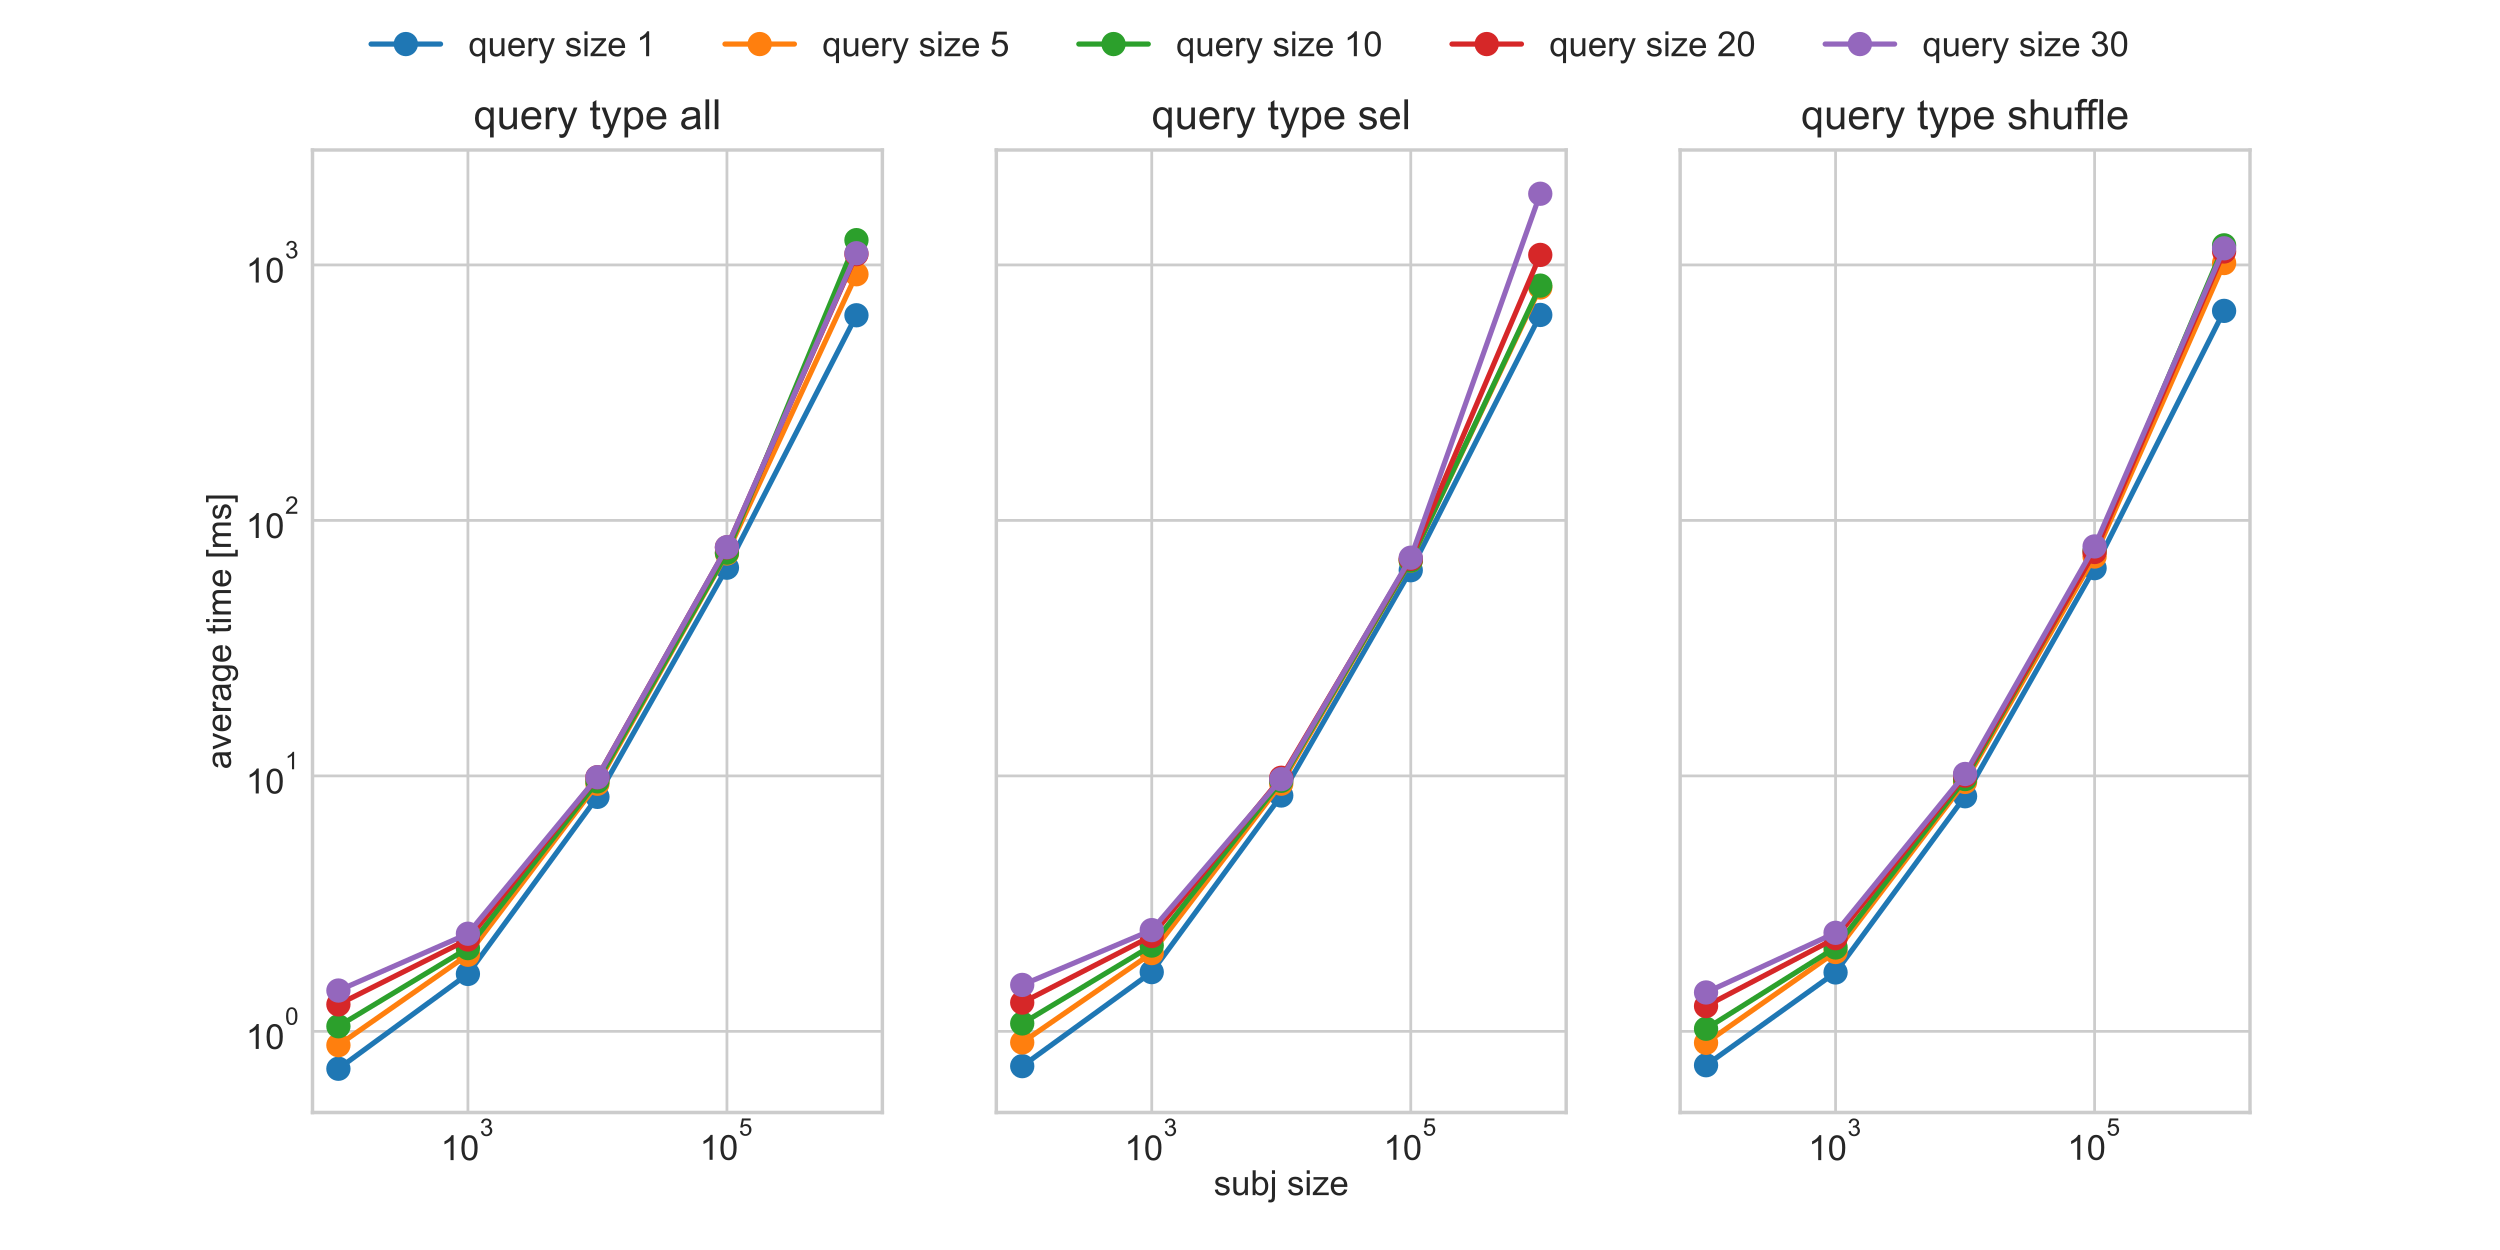 <?xml version="1.0" encoding="utf-8" standalone="no"?>
<!DOCTYPE svg PUBLIC "-//W3C//DTD SVG 1.1//EN"
  "http://www.w3.org/Graphics/SVG/1.1/DTD/svg11.dtd">
<!-- Created with matplotlib (https://matplotlib.org/) -->
<svg height="360pt" version="1.1" viewBox="0 0 720 360" width="720pt" xmlns="http://www.w3.org/2000/svg" xmlns:xlink="http://www.w3.org/1999/xlink">
 <defs>
  <style type="text/css">*{stroke-linecap:butt;stroke-linejoin:round;}</style>
 </defs>
 <g id="figure_1">
  <g id="patch_1">
   <path d="M 0 360 
L 720 360 
L 720 0 
L 0 0 
z
" style="fill:#ffffff;"/>
  </g>
  <g id="axes_1">
   <g id="patch_2">
    <path d="M 90 320.4 
L 254.118 320.4 
L 254.118 43.2 
L 90 43.2 
z
" style="fill:#ffffff;"/>
   </g>
   <g id="matplotlib.axis_1">
    <g id="xtick_1">
     <g id="line2d_1">
      <path clip-path="url(#pfe922bc5be)" d="M 134.759 320.4 
L 134.759 43.2 
" style="fill:none;stroke:#cccccc;stroke-linecap:round;stroke-width:0.8;"/>
     </g>
     <g id="line2d_2"/>
     <g id="text_1">
      <!-- $\mathdefault{10^{3}}$ -->
      <g style="fill:#262626;" transform="translate(126.909 334.212)scale(0.1 -0.1)">
       <defs>
        <path d="M 37.25 0 
L 28.469 0 
L 28.469 56 
Q 25.297 52.984 20.141 49.953 
Q 14.984 46.922 10.891 45.406 
L 10.891 53.906 
Q 18.266 57.375 23.781 62.297 
Q 29.297 67.234 31.594 71.875 
L 37.25 71.875 
z
" id="ArialMT-49"/>
        <path d="M 4.156 35.297 
Q 4.156 48 6.766 55.734 
Q 9.375 63.484 14.516 67.672 
Q 19.672 71.875 27.484 71.875 
Q 33.25 71.875 37.594 69.547 
Q 41.938 67.234 44.766 62.859 
Q 47.609 58.5 49.219 52.219 
Q 50.828 45.953 50.828 35.297 
Q 50.828 22.703 48.234 14.969 
Q 45.656 7.234 40.5 3 
Q 35.359 -1.219 27.484 -1.219 
Q 17.141 -1.219 11.234 6.203 
Q 4.156 15.141 4.156 35.297 
z
M 13.188 35.297 
Q 13.188 17.672 17.312 11.828 
Q 21.438 6 27.484 6 
Q 33.547 6 37.672 11.859 
Q 41.797 17.719 41.797 35.297 
Q 41.797 52.984 37.672 58.781 
Q 33.547 64.594 27.391 64.594 
Q 21.344 64.594 17.719 59.469 
Q 13.188 52.938 13.188 35.297 
z
" id="ArialMT-48"/>
        <path d="M 4.203 18.891 
L 12.984 20.062 
Q 14.5 12.594 18.141 9.297 
Q 21.781 6 27 6 
Q 33.203 6 37.469 10.297 
Q 41.75 14.594 41.75 20.953 
Q 41.75 27 37.797 30.922 
Q 33.844 34.859 27.734 34.859 
Q 25.25 34.859 21.531 33.891 
L 22.516 41.609 
Q 23.391 41.5 23.922 41.5 
Q 29.547 41.5 34.031 44.422 
Q 38.531 47.359 38.531 53.469 
Q 38.531 58.297 35.25 61.469 
Q 31.984 64.656 26.812 64.656 
Q 21.688 64.656 18.266 61.422 
Q 14.844 58.203 13.875 51.766 
L 5.078 53.328 
Q 6.688 62.156 12.391 67.016 
Q 18.109 71.875 26.609 71.875 
Q 32.469 71.875 37.391 69.359 
Q 42.328 66.844 44.938 62.5 
Q 47.562 58.156 47.562 53.266 
Q 47.562 48.641 45.062 44.828 
Q 42.578 41.016 37.703 38.766 
Q 44.047 37.312 47.562 32.688 
Q 51.078 28.078 51.078 21.141 
Q 51.078 11.766 44.234 5.25 
Q 37.406 -1.266 26.953 -1.266 
Q 17.531 -1.266 11.297 4.344 
Q 5.078 9.969 4.203 18.891 
z
" id="ArialMT-51"/>
       </defs>
       <use transform="translate(0 0.994)" xlink:href="#ArialMT-49"/>
       <use transform="translate(55.615 0.994)" xlink:href="#ArialMT-48"/>
       <use transform="translate(112.973 70.688)scale(0.7)" xlink:href="#ArialMT-51"/>
      </g>
     </g>
    </g>
    <g id="xtick_2">
     <g id="line2d_3">
      <path clip-path="url(#pfe922bc5be)" d="M 209.358 320.4 
L 209.358 43.2 
" style="fill:none;stroke:#cccccc;stroke-linecap:round;stroke-width:0.8;"/>
     </g>
     <g id="line2d_4"/>
     <g id="text_2">
      <!-- $\mathdefault{10^{5}}$ -->
      <g style="fill:#262626;" transform="translate(201.508 334.113)scale(0.1 -0.1)">
       <defs>
        <path d="M 4.156 18.75 
L 13.375 19.531 
Q 14.406 12.797 18.141 9.391 
Q 21.875 6 27.156 6 
Q 33.5 6 37.891 10.781 
Q 42.281 15.578 42.281 23.484 
Q 42.281 31 38.062 35.344 
Q 33.844 39.703 27 39.703 
Q 22.75 39.703 19.328 37.766 
Q 15.922 35.844 13.969 32.766 
L 5.719 33.844 
L 12.641 70.609 
L 48.25 70.609 
L 48.25 62.203 
L 19.672 62.203 
L 15.828 42.969 
Q 22.266 47.469 29.344 47.469 
Q 38.719 47.469 45.156 40.969 
Q 51.609 34.469 51.609 24.266 
Q 51.609 14.547 45.953 7.469 
Q 39.062 -1.219 27.156 -1.219 
Q 17.391 -1.219 11.203 4.25 
Q 5.031 9.719 4.156 18.75 
z
" id="ArialMT-53"/>
       </defs>
       <use transform="translate(0 0.88)" xlink:href="#ArialMT-49"/>
       <use transform="translate(55.615 0.88)" xlink:href="#ArialMT-48"/>
       <use transform="translate(112.973 70.573)scale(0.7)" xlink:href="#ArialMT-53"/>
      </g>
     </g>
    </g>
   </g>
   <g id="matplotlib.axis_2">
    <g id="ytick_1">
     <g id="line2d_5">
      <path clip-path="url(#pfe922bc5be)" d="M 90 297.036 
L 254.118 297.036 
" style="fill:none;stroke:#cccccc;stroke-linecap:round;stroke-width:0.8;"/>
     </g>
     <g id="line2d_6"/>
     <g id="text_3">
      <!-- $\mathdefault{10^{0}}$ -->
      <g style="fill:#262626;" transform="translate(70.8 302.192)scale(0.1 -0.1)">
       <use transform="translate(0 0.994)" xlink:href="#ArialMT-49"/>
       <use transform="translate(55.615 0.994)" xlink:href="#ArialMT-48"/>
       <use transform="translate(112.973 70.688)scale(0.7)" xlink:href="#ArialMT-48"/>
      </g>
     </g>
    </g>
    <g id="ytick_2">
     <g id="line2d_7">
      <path clip-path="url(#pfe922bc5be)" d="M 90 223.458 
L 254.118 223.458 
" style="fill:none;stroke:#cccccc;stroke-linecap:round;stroke-width:0.8;"/>
     </g>
     <g id="line2d_8"/>
     <g id="text_4">
      <!-- $\mathdefault{10^{1}}$ -->
      <g style="fill:#262626;" transform="translate(70.8 228.614)scale(0.1 -0.1)">
       <use transform="translate(0 0.994)" xlink:href="#ArialMT-49"/>
       <use transform="translate(55.615 0.994)" xlink:href="#ArialMT-48"/>
       <use transform="translate(112.973 70.688)scale(0.7)" xlink:href="#ArialMT-49"/>
      </g>
     </g>
    </g>
    <g id="ytick_3">
     <g id="line2d_9">
      <path clip-path="url(#pfe922bc5be)" d="M 90 149.881 
L 254.118 149.881 
" style="fill:none;stroke:#cccccc;stroke-linecap:round;stroke-width:0.8;"/>
     </g>
     <g id="line2d_10"/>
     <g id="text_5">
      <!-- $\mathdefault{10^{2}}$ -->
      <g style="fill:#262626;" transform="translate(70.8 155.037)scale(0.1 -0.1)">
       <defs>
        <path d="M 50.344 8.453 
L 50.344 0 
L 3.031 0 
Q 2.938 3.172 4.047 6.109 
Q 5.859 10.938 9.828 15.625 
Q 13.812 20.312 21.344 26.469 
Q 33.016 36.031 37.109 41.625 
Q 41.219 47.219 41.219 52.203 
Q 41.219 57.422 37.469 61 
Q 33.734 64.594 27.734 64.594 
Q 21.391 64.594 17.578 60.781 
Q 13.766 56.984 13.719 50.25 
L 4.688 51.172 
Q 5.609 61.281 11.656 66.578 
Q 17.719 71.875 27.938 71.875 
Q 38.234 71.875 44.234 66.156 
Q 50.25 60.453 50.25 52 
Q 50.25 47.703 48.484 43.547 
Q 46.734 39.406 42.656 34.812 
Q 38.578 30.219 29.109 22.219 
Q 21.188 15.578 18.938 13.203 
Q 16.703 10.844 15.234 8.453 
z
" id="ArialMT-50"/>
       </defs>
       <use transform="translate(0 0.994)" xlink:href="#ArialMT-49"/>
       <use transform="translate(55.615 0.994)" xlink:href="#ArialMT-48"/>
       <use transform="translate(112.973 70.688)scale(0.7)" xlink:href="#ArialMT-50"/>
      </g>
     </g>
    </g>
    <g id="ytick_4">
     <g id="line2d_11">
      <path clip-path="url(#pfe922bc5be)" d="M 90 76.304 
L 254.118 76.304 
" style="fill:none;stroke:#cccccc;stroke-linecap:round;stroke-width:0.8;"/>
     </g>
     <g id="line2d_12"/>
     <g id="text_6">
      <!-- $\mathdefault{10^{3}}$ -->
      <g style="fill:#262626;" transform="translate(70.8 81.46)scale(0.1 -0.1)">
       <use transform="translate(0 0.994)" xlink:href="#ArialMT-49"/>
       <use transform="translate(55.615 0.994)" xlink:href="#ArialMT-48"/>
       <use transform="translate(112.973 70.688)scale(0.7)" xlink:href="#ArialMT-51"/>
      </g>
     </g>
    </g>
    <g id="ytick_5">
     <g id="line2d_13"/>
    </g>
    <g id="ytick_6">
     <g id="line2d_14"/>
    </g>
    <g id="ytick_7">
     <g id="line2d_15"/>
    </g>
    <g id="ytick_8">
     <g id="line2d_16"/>
    </g>
    <g id="ytick_9">
     <g id="line2d_17"/>
    </g>
    <g id="ytick_10">
     <g id="line2d_18"/>
    </g>
    <g id="ytick_11">
     <g id="line2d_19"/>
    </g>
    <g id="ytick_12">
     <g id="line2d_20"/>
    </g>
    <g id="ytick_13">
     <g id="line2d_21"/>
    </g>
    <g id="ytick_14">
     <g id="line2d_22"/>
    </g>
    <g id="ytick_15">
     <g id="line2d_23"/>
    </g>
    <g id="ytick_16">
     <g id="line2d_24"/>
    </g>
    <g id="ytick_17">
     <g id="line2d_25"/>
    </g>
    <g id="ytick_18">
     <g id="line2d_26"/>
    </g>
    <g id="ytick_19">
     <g id="line2d_27"/>
    </g>
    <g id="ytick_20">
     <g id="line2d_28"/>
    </g>
    <g id="ytick_21">
     <g id="line2d_29"/>
    </g>
    <g id="ytick_22">
     <g id="line2d_30"/>
    </g>
    <g id="ytick_23">
     <g id="line2d_31"/>
    </g>
    <g id="ytick_24">
     <g id="line2d_32"/>
    </g>
    <g id="ytick_25">
     <g id="line2d_33"/>
    </g>
    <g id="ytick_26">
     <g id="line2d_34"/>
    </g>
    <g id="ytick_27">
     <g id="line2d_35"/>
    </g>
    <g id="ytick_28">
     <g id="line2d_36"/>
    </g>
    <g id="ytick_29">
     <g id="line2d_37"/>
    </g>
    <g id="ytick_30">
     <g id="line2d_38"/>
    </g>
    <g id="ytick_31">
     <g id="line2d_39"/>
    </g>
    <g id="ytick_32">
     <g id="line2d_40"/>
    </g>
    <g id="ytick_33">
     <g id="line2d_41"/>
    </g>
    <g id="ytick_34">
     <g id="line2d_42"/>
    </g>
   </g>
   <g id="line2d_43">
    <path clip-path="url(#pfe922bc5be)" d="M 97.46 307.8 
L 134.759 280.496 
L 172.059 229.497 
L 209.358 163.499 
L 246.658 90.795 
" style="fill:none;stroke:#1f77b4;stroke-linecap:round;stroke-width:1.5;"/>
    <defs>
     <path d="M 0 3 
C 0.796 3 1.559 2.684 2.121 2.121 
C 2.684 1.559 3 0.796 3 0 
C 3 -0.796 2.684 -1.559 2.121 -2.121 
C 1.559 -2.684 0.796 -3 0 -3 
C -0.796 -3 -1.559 -2.684 -2.121 -2.121 
C -2.684 -1.559 -3 -0.796 -3 0 
C -3 0.796 -2.684 1.559 -2.121 2.121 
C -1.559 2.684 -0.796 3 0 3 
z
" id="mf106a59c86" style="stroke:#1f77b4;"/>
    </defs>
    <g clip-path="url(#pfe922bc5be)">
     <use style="fill:#1f77b4;stroke:#1f77b4;" x="97.46" xlink:href="#mf106a59c86" y="307.8"/>
     <use style="fill:#1f77b4;stroke:#1f77b4;" x="134.759" xlink:href="#mf106a59c86" y="280.496"/>
     <use style="fill:#1f77b4;stroke:#1f77b4;" x="172.059" xlink:href="#mf106a59c86" y="229.497"/>
     <use style="fill:#1f77b4;stroke:#1f77b4;" x="209.358" xlink:href="#mf106a59c86" y="163.499"/>
     <use style="fill:#1f77b4;stroke:#1f77b4;" x="246.658" xlink:href="#mf106a59c86" y="90.795"/>
    </g>
   </g>
   <g id="line2d_44">
    <path clip-path="url(#pfe922bc5be)" d="M 97.46 301.012 
L 134.759 274.967 
L 172.059 225.722 
L 209.358 159.396 
L 246.658 78.982 
" style="fill:none;stroke:#ff7f0e;stroke-linecap:round;stroke-width:1.5;"/>
    <defs>
     <path d="M 0 3 
C 0.796 3 1.559 2.684 2.121 2.121 
C 2.684 1.559 3 0.796 3 0 
C 3 -0.796 2.684 -1.559 2.121 -2.121 
C 1.559 -2.684 0.796 -3 0 -3 
C -0.796 -3 -1.559 -2.684 -2.121 -2.121 
C -2.684 -1.559 -3 -0.796 -3 0 
C -3 0.796 -2.684 1.559 -2.121 2.121 
C -1.559 2.684 -0.796 3 0 3 
z
" id="m265ef19869" style="stroke:#ff7f0e;"/>
    </defs>
    <g clip-path="url(#pfe922bc5be)">
     <use style="fill:#ff7f0e;stroke:#ff7f0e;" x="97.46" xlink:href="#m265ef19869" y="301.012"/>
     <use style="fill:#ff7f0e;stroke:#ff7f0e;" x="134.759" xlink:href="#m265ef19869" y="274.967"/>
     <use style="fill:#ff7f0e;stroke:#ff7f0e;" x="172.059" xlink:href="#m265ef19869" y="225.722"/>
     <use style="fill:#ff7f0e;stroke:#ff7f0e;" x="209.358" xlink:href="#m265ef19869" y="159.396"/>
     <use style="fill:#ff7f0e;stroke:#ff7f0e;" x="246.658" xlink:href="#m265ef19869" y="78.982"/>
    </g>
   </g>
   <g id="line2d_45">
    <path clip-path="url(#pfe922bc5be)" d="M 97.46 295.568 
L 134.759 273.055 
L 172.059 225.03 
L 209.358 159.164 
L 246.658 69.159 
" style="fill:none;stroke:#2ca02c;stroke-linecap:round;stroke-width:1.5;"/>
    <defs>
     <path d="M 0 3 
C 0.796 3 1.559 2.684 2.121 2.121 
C 2.684 1.559 3 0.796 3 0 
C 3 -0.796 2.684 -1.559 2.121 -2.121 
C 1.559 -2.684 0.796 -3 0 -3 
C -0.796 -3 -1.559 -2.684 -2.121 -2.121 
C -2.684 -1.559 -3 -0.796 -3 0 
C -3 0.796 -2.684 1.559 -2.121 2.121 
C -1.559 2.684 -0.796 3 0 3 
z
" id="m9ab3ec0350" style="stroke:#2ca02c;"/>
    </defs>
    <g clip-path="url(#pfe922bc5be)">
     <use style="fill:#2ca02c;stroke:#2ca02c;" x="97.46" xlink:href="#m9ab3ec0350" y="295.568"/>
     <use style="fill:#2ca02c;stroke:#2ca02c;" x="134.759" xlink:href="#m9ab3ec0350" y="273.055"/>
     <use style="fill:#2ca02c;stroke:#2ca02c;" x="172.059" xlink:href="#m9ab3ec0350" y="225.03"/>
     <use style="fill:#2ca02c;stroke:#2ca02c;" x="209.358" xlink:href="#m9ab3ec0350" y="159.164"/>
     <use style="fill:#2ca02c;stroke:#2ca02c;" x="246.658" xlink:href="#m9ab3ec0350" y="69.159"/>
    </g>
   </g>
   <g id="line2d_46">
    <path clip-path="url(#pfe922bc5be)" d="M 97.46 289.272 
L 134.759 270.574 
L 172.059 223.847 
L 209.358 157.65 
L 246.658 73.193 
" style="fill:none;stroke:#d62728;stroke-linecap:round;stroke-width:1.5;"/>
    <defs>
     <path d="M 0 3 
C 0.796 3 1.559 2.684 2.121 2.121 
C 2.684 1.559 3 0.796 3 0 
C 3 -0.796 2.684 -1.559 2.121 -2.121 
C 1.559 -2.684 0.796 -3 0 -3 
C -0.796 -3 -1.559 -2.684 -2.121 -2.121 
C -2.684 -1.559 -3 -0.796 -3 0 
C -3 0.796 -2.684 1.559 -2.121 2.121 
C -1.559 2.684 -0.796 3 0 3 
z
" id="m21fd2f7aa2" style="stroke:#d62728;"/>
    </defs>
    <g clip-path="url(#pfe922bc5be)">
     <use style="fill:#d62728;stroke:#d62728;" x="97.46" xlink:href="#m21fd2f7aa2" y="289.272"/>
     <use style="fill:#d62728;stroke:#d62728;" x="134.759" xlink:href="#m21fd2f7aa2" y="270.574"/>
     <use style="fill:#d62728;stroke:#d62728;" x="172.059" xlink:href="#m21fd2f7aa2" y="223.847"/>
     <use style="fill:#d62728;stroke:#d62728;" x="209.358" xlink:href="#m21fd2f7aa2" y="157.65"/>
     <use style="fill:#d62728;stroke:#d62728;" x="246.658" xlink:href="#m21fd2f7aa2" y="73.193"/>
    </g>
   </g>
   <g id="line2d_47">
    <path clip-path="url(#pfe922bc5be)" d="M 97.46 285.273 
L 134.759 268.914 
L 172.059 223.831 
L 209.358 157.579 
L 246.658 72.929 
" style="fill:none;stroke:#9467bd;stroke-linecap:round;stroke-width:1.5;"/>
    <defs>
     <path d="M 0 3 
C 0.796 3 1.559 2.684 2.121 2.121 
C 2.684 1.559 3 0.796 3 0 
C 3 -0.796 2.684 -1.559 2.121 -2.121 
C 1.559 -2.684 0.796 -3 0 -3 
C -0.796 -3 -1.559 -2.684 -2.121 -2.121 
C -2.684 -1.559 -3 -0.796 -3 0 
C -3 0.796 -2.684 1.559 -2.121 2.121 
C -1.559 2.684 -0.796 3 0 3 
z
" id="ma0ecd89cb4" style="stroke:#9467bd;"/>
    </defs>
    <g clip-path="url(#pfe922bc5be)">
     <use style="fill:#9467bd;stroke:#9467bd;" x="97.46" xlink:href="#ma0ecd89cb4" y="285.273"/>
     <use style="fill:#9467bd;stroke:#9467bd;" x="134.759" xlink:href="#ma0ecd89cb4" y="268.914"/>
     <use style="fill:#9467bd;stroke:#9467bd;" x="172.059" xlink:href="#ma0ecd89cb4" y="223.831"/>
     <use style="fill:#9467bd;stroke:#9467bd;" x="209.358" xlink:href="#ma0ecd89cb4" y="157.579"/>
     <use style="fill:#9467bd;stroke:#9467bd;" x="246.658" xlink:href="#ma0ecd89cb4" y="72.929"/>
    </g>
   </g>
   <g id="patch_3">
    <path d="M 90 320.4 
L 90 43.2 
" style="fill:none;stroke:#cccccc;stroke-linecap:square;stroke-linejoin:miter;"/>
   </g>
   <g id="patch_4">
    <path d="M 254.118 320.4 
L 254.118 43.2 
" style="fill:none;stroke:#cccccc;stroke-linecap:square;stroke-linejoin:miter;"/>
   </g>
   <g id="patch_5">
    <path d="M 90 320.4 
L 254.118 320.4 
" style="fill:none;stroke:#cccccc;stroke-linecap:square;stroke-linejoin:miter;"/>
   </g>
   <g id="patch_6">
    <path d="M 90 43.2 
L 254.118 43.2 
" style="fill:none;stroke:#cccccc;stroke-linecap:square;stroke-linejoin:miter;"/>
   </g>
   <g id="text_7">
    <!-- query type all -->
    <g style="fill:#262626;" transform="translate(136.375 37.2)scale(0.12 -0.12)">
     <defs>
      <path d="M 39.656 -19.875 
L 39.656 5.516 
Q 37.594 2.641 33.906 0.734 
Q 30.219 -1.172 26.078 -1.172 
Q 16.844 -1.172 10.172 6.203 
Q 3.516 13.578 3.516 26.422 
Q 3.516 34.234 6.219 40.422 
Q 8.938 46.625 14.078 49.828 
Q 19.234 53.031 25.391 53.031 
Q 35.016 53.031 40.531 44.922 
L 40.531 51.859 
L 48.438 51.859 
L 48.438 -19.875 
z
M 12.547 26.078 
Q 12.547 16.062 16.75 11.062 
Q 20.953 6.062 26.812 6.062 
Q 32.422 6.062 36.469 10.812 
Q 40.531 15.578 40.531 25.297 
Q 40.531 35.641 36.25 40.859 
Q 31.984 46.094 26.219 46.094 
Q 20.516 46.094 16.531 41.234 
Q 12.547 36.375 12.547 26.078 
z
" id="ArialMT-113"/>
      <path d="M 40.578 0 
L 40.578 7.625 
Q 34.516 -1.172 24.125 -1.172 
Q 19.531 -1.172 15.547 0.578 
Q 11.578 2.344 9.641 5 
Q 7.719 7.672 6.938 11.531 
Q 6.391 14.109 6.391 19.734 
L 6.391 51.859 
L 15.188 51.859 
L 15.188 23.094 
Q 15.188 16.219 15.719 13.812 
Q 16.547 10.359 19.234 8.375 
Q 21.922 6.391 25.875 6.391 
Q 29.828 6.391 33.297 8.422 
Q 36.766 10.453 38.203 13.938 
Q 39.656 17.438 39.656 24.078 
L 39.656 51.859 
L 48.438 51.859 
L 48.438 0 
z
" id="ArialMT-117"/>
      <path d="M 42.094 16.703 
L 51.172 15.578 
Q 49.031 7.625 43.219 3.219 
Q 37.406 -1.172 28.375 -1.172 
Q 17 -1.172 10.328 5.828 
Q 3.656 12.844 3.656 25.484 
Q 3.656 38.578 10.391 45.797 
Q 17.141 53.031 27.875 53.031 
Q 38.281 53.031 44.875 45.953 
Q 51.469 38.875 51.469 26.031 
Q 51.469 25.25 51.422 23.688 
L 12.75 23.688 
Q 13.234 15.141 17.578 10.594 
Q 21.922 6.062 28.422 6.062 
Q 33.25 6.062 36.672 8.594 
Q 40.094 11.141 42.094 16.703 
z
M 13.234 30.906 
L 42.188 30.906 
Q 41.609 37.453 38.875 40.719 
Q 34.672 45.797 27.984 45.797 
Q 21.922 45.797 17.797 41.75 
Q 13.672 37.703 13.234 30.906 
z
" id="ArialMT-101"/>
      <path d="M 6.5 0 
L 6.5 51.859 
L 14.406 51.859 
L 14.406 44 
Q 17.438 49.516 20 51.266 
Q 22.562 53.031 25.641 53.031 
Q 30.078 53.031 34.672 50.203 
L 31.641 42.047 
Q 28.422 43.953 25.203 43.953 
Q 22.312 43.953 20.016 42.219 
Q 17.719 40.484 16.75 37.406 
Q 15.281 32.719 15.281 27.156 
L 15.281 0 
z
" id="ArialMT-114"/>
      <path d="M 6.203 -19.969 
L 5.219 -11.719 
Q 8.109 -12.5 10.25 -12.5 
Q 13.188 -12.5 14.938 -11.516 
Q 16.703 -10.547 17.828 -8.797 
Q 18.656 -7.469 20.516 -2.25 
Q 20.75 -1.516 21.297 -0.094 
L 1.609 51.859 
L 11.078 51.859 
L 21.875 21.828 
Q 23.969 16.109 25.641 9.812 
Q 27.156 15.875 29.25 21.625 
L 40.328 51.859 
L 49.125 51.859 
L 29.391 -0.875 
Q 26.219 -9.422 24.469 -12.641 
Q 22.125 -17 19.094 -19.016 
Q 16.062 -21.047 11.859 -21.047 
Q 9.328 -21.047 6.203 -19.969 
z
" id="ArialMT-121"/>
      <path id="ArialMT-32"/>
      <path d="M 25.781 7.859 
L 27.047 0.094 
Q 23.344 -0.688 20.406 -0.688 
Q 15.625 -0.688 12.984 0.828 
Q 10.359 2.344 9.281 4.812 
Q 8.203 7.281 8.203 15.188 
L 8.203 45.016 
L 1.766 45.016 
L 1.766 51.859 
L 8.203 51.859 
L 8.203 64.703 
L 16.938 69.969 
L 16.938 51.859 
L 25.781 51.859 
L 25.781 45.016 
L 16.938 45.016 
L 16.938 14.703 
Q 16.938 10.938 17.406 9.859 
Q 17.875 8.797 18.922 8.156 
Q 19.969 7.516 21.922 7.516 
Q 23.391 7.516 25.781 7.859 
z
" id="ArialMT-116"/>
      <path d="M 6.594 -19.875 
L 6.594 51.859 
L 14.594 51.859 
L 14.594 45.125 
Q 17.438 49.078 21 51.047 
Q 24.562 53.031 29.641 53.031 
Q 36.281 53.031 41.359 49.609 
Q 46.438 46.188 49.016 39.953 
Q 51.609 33.734 51.609 26.312 
Q 51.609 18.359 48.75 11.984 
Q 45.906 5.609 40.453 2.219 
Q 35.016 -1.172 29 -1.172 
Q 24.609 -1.172 21.109 0.688 
Q 17.625 2.547 15.375 5.375 
L 15.375 -19.875 
z
M 14.547 25.641 
Q 14.547 15.625 18.594 10.844 
Q 22.656 6.062 28.422 6.062 
Q 34.281 6.062 38.453 11.016 
Q 42.625 15.969 42.625 26.375 
Q 42.625 36.281 38.547 41.203 
Q 34.469 46.141 28.812 46.141 
Q 23.188 46.141 18.859 40.891 
Q 14.547 35.641 14.547 25.641 
z
" id="ArialMT-112"/>
      <path d="M 40.438 6.391 
Q 35.547 2.25 31.031 0.531 
Q 26.516 -1.172 21.344 -1.172 
Q 12.797 -1.172 8.203 3 
Q 3.609 7.172 3.609 13.672 
Q 3.609 17.484 5.344 20.625 
Q 7.078 23.781 9.891 25.688 
Q 12.703 27.594 16.219 28.562 
Q 18.797 29.25 24.031 29.891 
Q 34.672 31.156 39.703 32.906 
Q 39.75 34.719 39.75 35.203 
Q 39.75 40.578 37.25 42.781 
Q 33.891 45.75 27.25 45.75 
Q 21.047 45.75 18.094 43.578 
Q 15.141 41.406 13.719 35.891 
L 5.125 37.062 
Q 6.297 42.578 8.984 45.969 
Q 11.672 49.359 16.75 51.188 
Q 21.828 53.031 28.516 53.031 
Q 35.156 53.031 39.297 51.469 
Q 43.453 49.906 45.406 47.531 
Q 47.359 45.172 48.141 41.547 
Q 48.578 39.312 48.578 33.453 
L 48.578 21.734 
Q 48.578 9.469 49.141 6.219 
Q 49.703 2.984 51.375 0 
L 42.188 0 
Q 40.828 2.734 40.438 6.391 
z
M 39.703 26.031 
Q 34.906 24.078 25.344 22.703 
Q 19.922 21.922 17.672 20.938 
Q 15.438 19.969 14.203 18.094 
Q 12.984 16.219 12.984 13.922 
Q 12.984 10.406 15.641 8.062 
Q 18.312 5.719 23.438 5.719 
Q 28.516 5.719 32.469 7.938 
Q 36.422 10.156 38.281 14.016 
Q 39.703 17 39.703 22.797 
z
" id="ArialMT-97"/>
      <path d="M 6.391 0 
L 6.391 71.578 
L 15.188 71.578 
L 15.188 0 
z
" id="ArialMT-108"/>
     </defs>
     <use xlink:href="#ArialMT-113"/>
     <use x="55.615" xlink:href="#ArialMT-117"/>
     <use x="111.23" xlink:href="#ArialMT-101"/>
     <use x="166.846" xlink:href="#ArialMT-114"/>
     <use x="200.146" xlink:href="#ArialMT-121"/>
     <use x="250.146" xlink:href="#ArialMT-32"/>
     <use x="277.93" xlink:href="#ArialMT-116"/>
     <use x="305.713" xlink:href="#ArialMT-121"/>
     <use x="355.713" xlink:href="#ArialMT-112"/>
     <use x="411.328" xlink:href="#ArialMT-101"/>
     <use x="466.943" xlink:href="#ArialMT-32"/>
     <use x="494.727" xlink:href="#ArialMT-97"/>
     <use x="550.342" xlink:href="#ArialMT-108"/>
     <use x="572.559" xlink:href="#ArialMT-108"/>
    </g>
   </g>
  </g>
  <g id="axes_2">
   <g id="patch_7">
    <path d="M 286.941 320.4 
L 451.059 320.4 
L 451.059 43.2 
L 286.941 43.2 
z
" style="fill:#ffffff;"/>
   </g>
   <g id="matplotlib.axis_3">
    <g id="xtick_3">
     <g id="line2d_48">
      <path clip-path="url(#p375e0b2b55)" d="M 331.701 320.4 
L 331.701 43.2 
" style="fill:none;stroke:#cccccc;stroke-linecap:round;stroke-width:0.8;"/>
     </g>
     <g id="line2d_49"/>
     <g id="text_8">
      <!-- $\mathdefault{10^{3}}$ -->
      <g style="fill:#262626;" transform="translate(323.851 334.212)scale(0.1 -0.1)">
       <use transform="translate(0 0.994)" xlink:href="#ArialMT-49"/>
       <use transform="translate(55.615 0.994)" xlink:href="#ArialMT-48"/>
       <use transform="translate(112.973 70.688)scale(0.7)" xlink:href="#ArialMT-51"/>
      </g>
     </g>
    </g>
    <g id="xtick_4">
     <g id="line2d_50">
      <path clip-path="url(#p375e0b2b55)" d="M 406.299 320.4 
L 406.299 43.2 
" style="fill:none;stroke:#cccccc;stroke-linecap:round;stroke-width:0.8;"/>
     </g>
     <g id="line2d_51"/>
     <g id="text_9">
      <!-- $\mathdefault{10^{5}}$ -->
      <g style="fill:#262626;" transform="translate(398.449 334.113)scale(0.1 -0.1)">
       <use transform="translate(0 0.88)" xlink:href="#ArialMT-49"/>
       <use transform="translate(55.615 0.88)" xlink:href="#ArialMT-48"/>
       <use transform="translate(112.973 70.573)scale(0.7)" xlink:href="#ArialMT-53"/>
      </g>
     </g>
    </g>
   </g>
   <g id="matplotlib.axis_4">
    <g id="ytick_35">
     <g id="line2d_52">
      <path clip-path="url(#p375e0b2b55)" d="M 286.941 297.036 
L 451.059 297.036 
" style="fill:none;stroke:#cccccc;stroke-linecap:round;stroke-width:0.8;"/>
     </g>
     <g id="line2d_53"/>
    </g>
    <g id="ytick_36">
     <g id="line2d_54">
      <path clip-path="url(#p375e0b2b55)" d="M 286.941 223.458 
L 451.059 223.458 
" style="fill:none;stroke:#cccccc;stroke-linecap:round;stroke-width:0.8;"/>
     </g>
     <g id="line2d_55"/>
    </g>
    <g id="ytick_37">
     <g id="line2d_56">
      <path clip-path="url(#p375e0b2b55)" d="M 286.941 149.881 
L 451.059 149.881 
" style="fill:none;stroke:#cccccc;stroke-linecap:round;stroke-width:0.8;"/>
     </g>
     <g id="line2d_57"/>
    </g>
    <g id="ytick_38">
     <g id="line2d_58">
      <path clip-path="url(#p375e0b2b55)" d="M 286.941 76.304 
L 451.059 76.304 
" style="fill:none;stroke:#cccccc;stroke-linecap:round;stroke-width:0.8;"/>
     </g>
     <g id="line2d_59"/>
    </g>
    <g id="ytick_39">
     <g id="line2d_60"/>
    </g>
    <g id="ytick_40">
     <g id="line2d_61"/>
    </g>
    <g id="ytick_41">
     <g id="line2d_62"/>
    </g>
    <g id="ytick_42">
     <g id="line2d_63"/>
    </g>
    <g id="ytick_43">
     <g id="line2d_64"/>
    </g>
    <g id="ytick_44">
     <g id="line2d_65"/>
    </g>
    <g id="ytick_45">
     <g id="line2d_66"/>
    </g>
    <g id="ytick_46">
     <g id="line2d_67"/>
    </g>
    <g id="ytick_47">
     <g id="line2d_68"/>
    </g>
    <g id="ytick_48">
     <g id="line2d_69"/>
    </g>
    <g id="ytick_49">
     <g id="line2d_70"/>
    </g>
    <g id="ytick_50">
     <g id="line2d_71"/>
    </g>
    <g id="ytick_51">
     <g id="line2d_72"/>
    </g>
    <g id="ytick_52">
     <g id="line2d_73"/>
    </g>
    <g id="ytick_53">
     <g id="line2d_74"/>
    </g>
    <g id="ytick_54">
     <g id="line2d_75"/>
    </g>
    <g id="ytick_55">
     <g id="line2d_76"/>
    </g>
    <g id="ytick_56">
     <g id="line2d_77"/>
    </g>
    <g id="ytick_57">
     <g id="line2d_78"/>
    </g>
    <g id="ytick_58">
     <g id="line2d_79"/>
    </g>
    <g id="ytick_59">
     <g id="line2d_80"/>
    </g>
    <g id="ytick_60">
     <g id="line2d_81"/>
    </g>
    <g id="ytick_61">
     <g id="line2d_82"/>
    </g>
    <g id="ytick_62">
     <g id="line2d_83"/>
    </g>
    <g id="ytick_63">
     <g id="line2d_84"/>
    </g>
    <g id="ytick_64">
     <g id="line2d_85"/>
    </g>
    <g id="ytick_65">
     <g id="line2d_86"/>
    </g>
    <g id="ytick_66">
     <g id="line2d_87"/>
    </g>
    <g id="ytick_67">
     <g id="line2d_88"/>
    </g>
    <g id="ytick_68">
     <g id="line2d_89"/>
    </g>
   </g>
   <g id="line2d_90">
    <path clip-path="url(#p375e0b2b55)" d="M 294.401 307.048 
L 331.701 279.967 
L 369 229.106 
L 406.299 164.227 
L 443.599 90.706 
" style="fill:none;stroke:#1f77b4;stroke-linecap:round;stroke-width:1.5;"/>
    <g clip-path="url(#p375e0b2b55)">
     <use style="fill:#1f77b4;stroke:#1f77b4;" x="294.401" xlink:href="#mf106a59c86" y="307.048"/>
     <use style="fill:#1f77b4;stroke:#1f77b4;" x="331.701" xlink:href="#mf106a59c86" y="279.967"/>
     <use style="fill:#1f77b4;stroke:#1f77b4;" x="369" xlink:href="#mf106a59c86" y="229.106"/>
     <use style="fill:#1f77b4;stroke:#1f77b4;" x="406.299" xlink:href="#mf106a59c86" y="164.227"/>
     <use style="fill:#1f77b4;stroke:#1f77b4;" x="443.599" xlink:href="#mf106a59c86" y="90.706"/>
    </g>
   </g>
   <g id="line2d_91">
    <path clip-path="url(#p375e0b2b55)" d="M 294.401 300.225 
L 331.701 274.49 
L 369 225.705 
L 406.299 161.432 
L 443.599 82.786 
" style="fill:none;stroke:#ff7f0e;stroke-linecap:round;stroke-width:1.5;"/>
    <g clip-path="url(#p375e0b2b55)">
     <use style="fill:#ff7f0e;stroke:#ff7f0e;" x="294.401" xlink:href="#m265ef19869" y="300.225"/>
     <use style="fill:#ff7f0e;stroke:#ff7f0e;" x="331.701" xlink:href="#m265ef19869" y="274.49"/>
     <use style="fill:#ff7f0e;stroke:#ff7f0e;" x="369" xlink:href="#m265ef19869" y="225.705"/>
     <use style="fill:#ff7f0e;stroke:#ff7f0e;" x="406.299" xlink:href="#m265ef19869" y="161.432"/>
     <use style="fill:#ff7f0e;stroke:#ff7f0e;" x="443.599" xlink:href="#m265ef19869" y="82.786"/>
    </g>
   </g>
   <g id="line2d_92">
    <path clip-path="url(#p375e0b2b55)" d="M 294.401 294.754 
L 331.701 272.324 
L 369 224.886 
L 406.299 161.439 
L 443.599 82.257 
" style="fill:none;stroke:#2ca02c;stroke-linecap:round;stroke-width:1.5;"/>
    <g clip-path="url(#p375e0b2b55)">
     <use style="fill:#2ca02c;stroke:#2ca02c;" x="294.401" xlink:href="#m9ab3ec0350" y="294.754"/>
     <use style="fill:#2ca02c;stroke:#2ca02c;" x="331.701" xlink:href="#m9ab3ec0350" y="272.324"/>
     <use style="fill:#2ca02c;stroke:#2ca02c;" x="369" xlink:href="#m9ab3ec0350" y="224.886"/>
     <use style="fill:#2ca02c;stroke:#2ca02c;" x="406.299" xlink:href="#m9ab3ec0350" y="161.439"/>
     <use style="fill:#2ca02c;stroke:#2ca02c;" x="443.599" xlink:href="#m9ab3ec0350" y="82.257"/>
    </g>
   </g>
   <g id="line2d_93">
    <path clip-path="url(#p375e0b2b55)" d="M 294.401 288.75 
L 331.701 269.571 
L 369 223.996 
L 406.299 160.966 
L 443.599 73.414 
" style="fill:none;stroke:#d62728;stroke-linecap:round;stroke-width:1.5;"/>
    <g clip-path="url(#p375e0b2b55)">
     <use style="fill:#d62728;stroke:#d62728;" x="294.401" xlink:href="#m21fd2f7aa2" y="288.75"/>
     <use style="fill:#d62728;stroke:#d62728;" x="331.701" xlink:href="#m21fd2f7aa2" y="269.571"/>
     <use style="fill:#d62728;stroke:#d62728;" x="369" xlink:href="#m21fd2f7aa2" y="223.996"/>
     <use style="fill:#d62728;stroke:#d62728;" x="406.299" xlink:href="#m21fd2f7aa2" y="160.966"/>
     <use style="fill:#d62728;stroke:#d62728;" x="443.599" xlink:href="#m21fd2f7aa2" y="73.414"/>
    </g>
   </g>
   <g id="line2d_94">
    <path clip-path="url(#p375e0b2b55)" d="M 294.401 283.656 
L 331.701 267.871 
L 369 224.395 
L 406.299 160.619 
L 443.599 55.8 
" style="fill:none;stroke:#9467bd;stroke-linecap:round;stroke-width:1.5;"/>
    <g clip-path="url(#p375e0b2b55)">
     <use style="fill:#9467bd;stroke:#9467bd;" x="294.401" xlink:href="#ma0ecd89cb4" y="283.656"/>
     <use style="fill:#9467bd;stroke:#9467bd;" x="331.701" xlink:href="#ma0ecd89cb4" y="267.871"/>
     <use style="fill:#9467bd;stroke:#9467bd;" x="369" xlink:href="#ma0ecd89cb4" y="224.395"/>
     <use style="fill:#9467bd;stroke:#9467bd;" x="406.299" xlink:href="#ma0ecd89cb4" y="160.619"/>
     <use style="fill:#9467bd;stroke:#9467bd;" x="443.599" xlink:href="#ma0ecd89cb4" y="55.8"/>
    </g>
   </g>
   <g id="patch_8">
    <path d="M 286.941 320.4 
L 286.941 43.2 
" style="fill:none;stroke:#cccccc;stroke-linecap:square;stroke-linejoin:miter;"/>
   </g>
   <g id="patch_9">
    <path d="M 451.059 320.4 
L 451.059 43.2 
" style="fill:none;stroke:#cccccc;stroke-linecap:square;stroke-linejoin:miter;"/>
   </g>
   <g id="patch_10">
    <path d="M 286.941 320.4 
L 451.059 320.4 
" style="fill:none;stroke:#cccccc;stroke-linecap:square;stroke-linejoin:miter;"/>
   </g>
   <g id="patch_11">
    <path d="M 286.941 43.2 
L 451.059 43.2 
" style="fill:none;stroke:#cccccc;stroke-linecap:square;stroke-linejoin:miter;"/>
   </g>
   <g id="text_10">
    <!-- query type sel -->
    <g style="fill:#262626;" transform="translate(331.649 37.2)scale(0.12 -0.12)">
     <defs>
      <path d="M 3.078 15.484 
L 11.766 16.844 
Q 12.5 11.625 15.844 8.844 
Q 19.188 6.062 25.203 6.062 
Q 31.25 6.062 34.172 8.516 
Q 37.109 10.984 37.109 14.312 
Q 37.109 17.281 34.516 19 
Q 32.719 20.172 25.531 21.969 
Q 15.875 24.422 12.141 26.203 
Q 8.406 27.984 6.469 31.125 
Q 4.547 34.281 4.547 38.094 
Q 4.547 41.547 6.125 44.5 
Q 7.719 47.469 10.453 49.422 
Q 12.5 50.922 16.031 51.969 
Q 19.578 53.031 23.641 53.031 
Q 29.734 53.031 34.344 51.266 
Q 38.969 49.516 41.156 46.5 
Q 43.359 43.5 44.188 38.484 
L 35.594 37.312 
Q 35.016 41.312 32.203 43.547 
Q 29.391 45.797 24.266 45.797 
Q 18.219 45.797 15.625 43.797 
Q 13.031 41.797 13.031 39.109 
Q 13.031 37.406 14.109 36.031 
Q 15.188 34.625 17.484 33.688 
Q 18.797 33.203 25.25 31.453 
Q 34.578 28.953 38.25 27.359 
Q 41.938 25.781 44.031 22.75 
Q 46.141 19.734 46.141 15.234 
Q 46.141 10.844 43.578 6.953 
Q 41.016 3.078 36.172 0.953 
Q 31.344 -1.172 25.25 -1.172 
Q 15.141 -1.172 9.844 3.031 
Q 4.547 7.234 3.078 15.484 
z
" id="ArialMT-115"/>
     </defs>
     <use xlink:href="#ArialMT-113"/>
     <use x="55.615" xlink:href="#ArialMT-117"/>
     <use x="111.23" xlink:href="#ArialMT-101"/>
     <use x="166.846" xlink:href="#ArialMT-114"/>
     <use x="200.146" xlink:href="#ArialMT-121"/>
     <use x="250.146" xlink:href="#ArialMT-32"/>
     <use x="277.93" xlink:href="#ArialMT-116"/>
     <use x="305.713" xlink:href="#ArialMT-121"/>
     <use x="355.713" xlink:href="#ArialMT-112"/>
     <use x="411.328" xlink:href="#ArialMT-101"/>
     <use x="466.943" xlink:href="#ArialMT-32"/>
     <use x="494.727" xlink:href="#ArialMT-115"/>
     <use x="544.727" xlink:href="#ArialMT-101"/>
     <use x="600.342" xlink:href="#ArialMT-108"/>
    </g>
   </g>
  </g>
  <g id="axes_3">
   <g id="patch_12">
    <path d="M 483.882 320.4 
L 648 320.4 
L 648 43.2 
L 483.882 43.2 
z
" style="fill:#ffffff;"/>
   </g>
   <g id="matplotlib.axis_5">
    <g id="xtick_5">
     <g id="line2d_95">
      <path clip-path="url(#p99d2b0cf11)" d="M 528.642 320.4 
L 528.642 43.2 
" style="fill:none;stroke:#cccccc;stroke-linecap:round;stroke-width:0.8;"/>
     </g>
     <g id="line2d_96"/>
     <g id="text_11">
      <!-- $\mathdefault{10^{3}}$ -->
      <g style="fill:#262626;" transform="translate(520.792 334.212)scale(0.1 -0.1)">
       <use transform="translate(0 0.994)" xlink:href="#ArialMT-49"/>
       <use transform="translate(55.615 0.994)" xlink:href="#ArialMT-48"/>
       <use transform="translate(112.973 70.688)scale(0.7)" xlink:href="#ArialMT-51"/>
      </g>
     </g>
    </g>
    <g id="xtick_6">
     <g id="line2d_97">
      <path clip-path="url(#p99d2b0cf11)" d="M 603.241 320.4 
L 603.241 43.2 
" style="fill:none;stroke:#cccccc;stroke-linecap:round;stroke-width:0.8;"/>
     </g>
     <g id="line2d_98"/>
     <g id="text_12">
      <!-- $\mathdefault{10^{5}}$ -->
      <g style="fill:#262626;" transform="translate(595.391 334.113)scale(0.1 -0.1)">
       <use transform="translate(0 0.88)" xlink:href="#ArialMT-49"/>
       <use transform="translate(55.615 0.88)" xlink:href="#ArialMT-48"/>
       <use transform="translate(112.973 70.573)scale(0.7)" xlink:href="#ArialMT-53"/>
      </g>
     </g>
    </g>
   </g>
   <g id="matplotlib.axis_6">
    <g id="ytick_69">
     <g id="line2d_99">
      <path clip-path="url(#p99d2b0cf11)" d="M 483.882 297.036 
L 648 297.036 
" style="fill:none;stroke:#cccccc;stroke-linecap:round;stroke-width:0.8;"/>
     </g>
     <g id="line2d_100"/>
    </g>
    <g id="ytick_70">
     <g id="line2d_101">
      <path clip-path="url(#p99d2b0cf11)" d="M 483.882 223.458 
L 648 223.458 
" style="fill:none;stroke:#cccccc;stroke-linecap:round;stroke-width:0.8;"/>
     </g>
     <g id="line2d_102"/>
    </g>
    <g id="ytick_71">
     <g id="line2d_103">
      <path clip-path="url(#p99d2b0cf11)" d="M 483.882 149.881 
L 648 149.881 
" style="fill:none;stroke:#cccccc;stroke-linecap:round;stroke-width:0.8;"/>
     </g>
     <g id="line2d_104"/>
    </g>
    <g id="ytick_72">
     <g id="line2d_105">
      <path clip-path="url(#p99d2b0cf11)" d="M 483.882 76.304 
L 648 76.304 
" style="fill:none;stroke:#cccccc;stroke-linecap:round;stroke-width:0.8;"/>
     </g>
     <g id="line2d_106"/>
    </g>
    <g id="ytick_73">
     <g id="line2d_107"/>
    </g>
    <g id="ytick_74">
     <g id="line2d_108"/>
    </g>
    <g id="ytick_75">
     <g id="line2d_109"/>
    </g>
    <g id="ytick_76">
     <g id="line2d_110"/>
    </g>
    <g id="ytick_77">
     <g id="line2d_111"/>
    </g>
    <g id="ytick_78">
     <g id="line2d_112"/>
    </g>
    <g id="ytick_79">
     <g id="line2d_113"/>
    </g>
    <g id="ytick_80">
     <g id="line2d_114"/>
    </g>
    <g id="ytick_81">
     <g id="line2d_115"/>
    </g>
    <g id="ytick_82">
     <g id="line2d_116"/>
    </g>
    <g id="ytick_83">
     <g id="line2d_117"/>
    </g>
    <g id="ytick_84">
     <g id="line2d_118"/>
    </g>
    <g id="ytick_85">
     <g id="line2d_119"/>
    </g>
    <g id="ytick_86">
     <g id="line2d_120"/>
    </g>
    <g id="ytick_87">
     <g id="line2d_121"/>
    </g>
    <g id="ytick_88">
     <g id="line2d_122"/>
    </g>
    <g id="ytick_89">
     <g id="line2d_123"/>
    </g>
    <g id="ytick_90">
     <g id="line2d_124"/>
    </g>
    <g id="ytick_91">
     <g id="line2d_125"/>
    </g>
    <g id="ytick_92">
     <g id="line2d_126"/>
    </g>
    <g id="ytick_93">
     <g id="line2d_127"/>
    </g>
    <g id="ytick_94">
     <g id="line2d_128"/>
    </g>
    <g id="ytick_95">
     <g id="line2d_129"/>
    </g>
    <g id="ytick_96">
     <g id="line2d_130"/>
    </g>
    <g id="ytick_97">
     <g id="line2d_131"/>
    </g>
    <g id="ytick_98">
     <g id="line2d_132"/>
    </g>
    <g id="ytick_99">
     <g id="line2d_133"/>
    </g>
    <g id="ytick_100">
     <g id="line2d_134"/>
    </g>
    <g id="ytick_101">
     <g id="line2d_135"/>
    </g>
    <g id="ytick_102">
     <g id="line2d_136"/>
    </g>
   </g>
   <g id="line2d_137">
    <path clip-path="url(#p99d2b0cf11)" d="M 491.342 306.787 
L 528.642 280.061 
L 565.941 229.324 
L 603.241 163.629 
L 640.54 89.534 
" style="fill:none;stroke:#1f77b4;stroke-linecap:round;stroke-width:1.5;"/>
    <g clip-path="url(#p99d2b0cf11)">
     <use style="fill:#1f77b4;stroke:#1f77b4;" x="491.342" xlink:href="#mf106a59c86" y="306.787"/>
     <use style="fill:#1f77b4;stroke:#1f77b4;" x="528.642" xlink:href="#mf106a59c86" y="280.061"/>
     <use style="fill:#1f77b4;stroke:#1f77b4;" x="565.941" xlink:href="#mf106a59c86" y="229.324"/>
     <use style="fill:#1f77b4;stroke:#1f77b4;" x="603.241" xlink:href="#mf106a59c86" y="163.629"/>
     <use style="fill:#1f77b4;stroke:#1f77b4;" x="640.54" xlink:href="#mf106a59c86" y="89.534"/>
    </g>
   </g>
   <g id="line2d_138">
    <path clip-path="url(#p99d2b0cf11)" d="M 491.342 300.331 
L 528.642 274.176 
L 565.941 225.202 
L 603.241 160.277 
L 640.54 75.752 
" style="fill:none;stroke:#ff7f0e;stroke-linecap:round;stroke-width:1.5;"/>
    <g clip-path="url(#p99d2b0cf11)">
     <use style="fill:#ff7f0e;stroke:#ff7f0e;" x="491.342" xlink:href="#m265ef19869" y="300.331"/>
     <use style="fill:#ff7f0e;stroke:#ff7f0e;" x="528.642" xlink:href="#m265ef19869" y="274.176"/>
     <use style="fill:#ff7f0e;stroke:#ff7f0e;" x="565.941" xlink:href="#m265ef19869" y="225.202"/>
     <use style="fill:#ff7f0e;stroke:#ff7f0e;" x="603.241" xlink:href="#m265ef19869" y="160.277"/>
     <use style="fill:#ff7f0e;stroke:#ff7f0e;" x="640.54" xlink:href="#m265ef19869" y="75.752"/>
    </g>
   </g>
   <g id="line2d_139">
    <path clip-path="url(#p99d2b0cf11)" d="M 491.342 296.278 
L 528.642 272.874 
L 565.941 224.372 
L 603.241 158.693 
L 640.54 70.654 
" style="fill:none;stroke:#2ca02c;stroke-linecap:round;stroke-width:1.5;"/>
    <g clip-path="url(#p99d2b0cf11)">
     <use style="fill:#2ca02c;stroke:#2ca02c;" x="491.342" xlink:href="#m9ab3ec0350" y="296.278"/>
     <use style="fill:#2ca02c;stroke:#2ca02c;" x="528.642" xlink:href="#m9ab3ec0350" y="272.874"/>
     <use style="fill:#2ca02c;stroke:#2ca02c;" x="565.941" xlink:href="#m9ab3ec0350" y="224.372"/>
     <use style="fill:#2ca02c;stroke:#2ca02c;" x="603.241" xlink:href="#m9ab3ec0350" y="158.693"/>
     <use style="fill:#2ca02c;stroke:#2ca02c;" x="640.54" xlink:href="#m9ab3ec0350" y="70.654"/>
    </g>
   </g>
   <g id="line2d_140">
    <path clip-path="url(#p99d2b0cf11)" d="M 491.342 289.752 
L 528.642 270.199 
L 565.941 223.394 
L 603.241 158.977 
L 640.54 72.429 
" style="fill:none;stroke:#d62728;stroke-linecap:round;stroke-width:1.5;"/>
    <g clip-path="url(#p99d2b0cf11)">
     <use style="fill:#d62728;stroke:#d62728;" x="491.342" xlink:href="#m21fd2f7aa2" y="289.752"/>
     <use style="fill:#d62728;stroke:#d62728;" x="528.642" xlink:href="#m21fd2f7aa2" y="270.199"/>
     <use style="fill:#d62728;stroke:#d62728;" x="565.941" xlink:href="#m21fd2f7aa2" y="223.394"/>
     <use style="fill:#d62728;stroke:#d62728;" x="603.241" xlink:href="#m21fd2f7aa2" y="158.977"/>
     <use style="fill:#d62728;stroke:#d62728;" x="640.54" xlink:href="#m21fd2f7aa2" y="72.429"/>
    </g>
   </g>
   <g id="line2d_141">
    <path clip-path="url(#p99d2b0cf11)" d="M 491.342 285.831 
L 528.642 268.651 
L 565.941 222.904 
L 603.241 157.374 
L 640.54 71.513 
" style="fill:none;stroke:#9467bd;stroke-linecap:round;stroke-width:1.5;"/>
    <g clip-path="url(#p99d2b0cf11)">
     <use style="fill:#9467bd;stroke:#9467bd;" x="491.342" xlink:href="#ma0ecd89cb4" y="285.831"/>
     <use style="fill:#9467bd;stroke:#9467bd;" x="528.642" xlink:href="#ma0ecd89cb4" y="268.651"/>
     <use style="fill:#9467bd;stroke:#9467bd;" x="565.941" xlink:href="#ma0ecd89cb4" y="222.904"/>
     <use style="fill:#9467bd;stroke:#9467bd;" x="603.241" xlink:href="#ma0ecd89cb4" y="157.374"/>
     <use style="fill:#9467bd;stroke:#9467bd;" x="640.54" xlink:href="#ma0ecd89cb4" y="71.513"/>
    </g>
   </g>
   <g id="patch_13">
    <path d="M 483.882 320.4 
L 483.882 43.2 
" style="fill:none;stroke:#cccccc;stroke-linecap:square;stroke-linejoin:miter;"/>
   </g>
   <g id="patch_14">
    <path d="M 648 320.4 
L 648 43.2 
" style="fill:none;stroke:#cccccc;stroke-linecap:square;stroke-linejoin:miter;"/>
   </g>
   <g id="patch_15">
    <path d="M 483.882 320.4 
L 648 320.4 
" style="fill:none;stroke:#cccccc;stroke-linecap:square;stroke-linejoin:miter;"/>
   </g>
   <g id="patch_16">
    <path d="M 483.882 43.2 
L 648 43.2 
" style="fill:none;stroke:#cccccc;stroke-linecap:square;stroke-linejoin:miter;"/>
   </g>
   <g id="text_13">
    <!-- query type shuffle -->
    <g style="fill:#262626;" transform="translate(518.688 37.2)scale(0.12 -0.12)">
     <defs>
      <path d="M 6.594 0 
L 6.594 71.578 
L 15.375 71.578 
L 15.375 45.906 
Q 21.531 53.031 30.906 53.031 
Q 36.672 53.031 40.922 50.75 
Q 45.172 48.484 47 44.484 
Q 48.828 40.484 48.828 32.859 
L 48.828 0 
L 40.047 0 
L 40.047 32.859 
Q 40.047 39.453 37.188 42.453 
Q 34.328 45.453 29.109 45.453 
Q 25.203 45.453 21.75 43.422 
Q 18.312 41.406 16.844 37.938 
Q 15.375 34.469 15.375 28.375 
L 15.375 0 
z
" id="ArialMT-104"/>
      <path d="M 8.688 0 
L 8.688 45.016 
L 0.922 45.016 
L 0.922 51.859 
L 8.688 51.859 
L 8.688 57.375 
Q 8.688 62.594 9.625 65.141 
Q 10.891 68.562 14.078 70.672 
Q 17.281 72.797 23.047 72.797 
Q 26.766 72.797 31.25 71.922 
L 29.938 64.266 
Q 27.203 64.75 24.75 64.75 
Q 20.75 64.75 19.094 63.031 
Q 17.438 61.328 17.438 56.641 
L 17.438 51.859 
L 27.547 51.859 
L 27.547 45.016 
L 17.438 45.016 
L 17.438 0 
z
" id="ArialMT-102"/>
     </defs>
     <use xlink:href="#ArialMT-113"/>
     <use x="55.615" xlink:href="#ArialMT-117"/>
     <use x="111.23" xlink:href="#ArialMT-101"/>
     <use x="166.846" xlink:href="#ArialMT-114"/>
     <use x="200.146" xlink:href="#ArialMT-121"/>
     <use x="250.146" xlink:href="#ArialMT-32"/>
     <use x="277.93" xlink:href="#ArialMT-116"/>
     <use x="305.713" xlink:href="#ArialMT-121"/>
     <use x="355.713" xlink:href="#ArialMT-112"/>
     <use x="411.328" xlink:href="#ArialMT-101"/>
     <use x="466.943" xlink:href="#ArialMT-32"/>
     <use x="494.727" xlink:href="#ArialMT-115"/>
     <use x="544.727" xlink:href="#ArialMT-104"/>
     <use x="600.342" xlink:href="#ArialMT-117"/>
     <use x="655.957" xlink:href="#ArialMT-102"/>
     <use x="681.99" xlink:href="#ArialMT-102"/>
     <use x="709.773" xlink:href="#ArialMT-108"/>
     <use x="731.99" xlink:href="#ArialMT-101"/>
    </g>
   </g>
  </g>
  <g id="axes_4">
   <g id="matplotlib.axis_7">
    <g id="xtick_7">
     <g id="text_14">
      <!-- 0.0 -->
      <g style="opacity:0;" transform="translate(83.05 331.058)scale(0.1 -0.1)">
       <defs>
        <path d="M 9.078 0 
L 9.078 10.016 
L 19.094 10.016 
L 19.094 0 
z
" id="ArialMT-46"/>
       </defs>
       <use xlink:href="#ArialMT-48"/>
       <use x="55.615" xlink:href="#ArialMT-46"/>
       <use x="83.398" xlink:href="#ArialMT-48"/>
      </g>
     </g>
    </g>
    <g id="xtick_8">
     <g id="text_15">
      <!-- 0.2 -->
      <g style="opacity:0;" transform="translate(194.65 331.058)scale(0.1 -0.1)">
       <use xlink:href="#ArialMT-48"/>
       <use x="55.615" xlink:href="#ArialMT-46"/>
       <use x="83.398" xlink:href="#ArialMT-50"/>
      </g>
     </g>
    </g>
    <g id="xtick_9">
     <g id="text_16">
      <!-- 0.4 -->
      <g style="opacity:0;" transform="translate(306.25 331.058)scale(0.1 -0.1)">
       <defs>
        <path d="M 32.328 0 
L 32.328 17.141 
L 1.266 17.141 
L 1.266 25.203 
L 33.938 71.578 
L 41.109 71.578 
L 41.109 25.203 
L 50.781 25.203 
L 50.781 17.141 
L 41.109 17.141 
L 41.109 0 
z
M 32.328 25.203 
L 32.328 57.469 
L 9.906 25.203 
z
" id="ArialMT-52"/>
       </defs>
       <use xlink:href="#ArialMT-48"/>
       <use x="55.615" xlink:href="#ArialMT-46"/>
       <use x="83.398" xlink:href="#ArialMT-52"/>
      </g>
     </g>
    </g>
    <g id="xtick_10">
     <g id="text_17">
      <!-- 0.6 -->
      <g style="opacity:0;" transform="translate(417.85 331.058)scale(0.1 -0.1)">
       <defs>
        <path d="M 49.75 54.047 
L 41.016 53.375 
Q 39.844 58.547 37.703 60.891 
Q 34.125 64.656 28.906 64.656 
Q 24.703 64.656 21.531 62.312 
Q 17.391 59.281 14.984 53.469 
Q 12.594 47.656 12.5 36.922 
Q 15.672 41.75 20.266 44.094 
Q 24.859 46.438 29.891 46.438 
Q 38.672 46.438 44.844 39.969 
Q 51.031 33.5 51.031 23.25 
Q 51.031 16.5 48.125 10.719 
Q 45.219 4.938 40.141 1.859 
Q 35.062 -1.219 28.609 -1.219 
Q 17.625 -1.219 10.688 6.859 
Q 3.766 14.938 3.766 33.5 
Q 3.766 54.25 11.422 63.672 
Q 18.109 71.875 29.438 71.875 
Q 37.891 71.875 43.281 67.141 
Q 48.688 62.406 49.75 54.047 
z
M 13.875 23.188 
Q 13.875 18.656 15.797 14.5 
Q 17.719 10.359 21.188 8.172 
Q 24.656 6 28.469 6 
Q 34.031 6 38.031 10.484 
Q 42.047 14.984 42.047 22.703 
Q 42.047 30.125 38.078 34.391 
Q 34.125 38.672 28.125 38.672 
Q 22.172 38.672 18.016 34.391 
Q 13.875 30.125 13.875 23.188 
z
" id="ArialMT-54"/>
       </defs>
       <use xlink:href="#ArialMT-48"/>
       <use x="55.615" xlink:href="#ArialMT-46"/>
       <use x="83.398" xlink:href="#ArialMT-54"/>
      </g>
     </g>
    </g>
    <g id="xtick_11">
     <g id="text_18">
      <!-- 0.8 -->
      <g style="opacity:0;" transform="translate(529.45 331.058)scale(0.1 -0.1)">
       <defs>
        <path d="M 17.672 38.812 
Q 12.203 40.828 9.562 44.531 
Q 6.938 48.25 6.938 53.422 
Q 6.938 61.234 12.547 66.547 
Q 18.172 71.875 27.484 71.875 
Q 36.859 71.875 42.578 66.422 
Q 48.297 60.984 48.297 53.172 
Q 48.297 48.188 45.672 44.5 
Q 43.062 40.828 37.75 38.812 
Q 44.344 36.672 47.781 31.875 
Q 51.219 27.094 51.219 20.453 
Q 51.219 11.281 44.719 5.031 
Q 38.234 -1.219 27.641 -1.219 
Q 17.047 -1.219 10.547 5.047 
Q 4.047 11.328 4.047 20.703 
Q 4.047 27.688 7.594 32.391 
Q 11.141 37.109 17.672 38.812 
z
M 15.922 53.719 
Q 15.922 48.641 19.188 45.406 
Q 22.469 42.188 27.688 42.188 
Q 32.766 42.188 36.016 45.375 
Q 39.266 48.578 39.266 53.219 
Q 39.266 58.062 35.906 61.359 
Q 32.562 64.656 27.594 64.656 
Q 22.562 64.656 19.234 61.422 
Q 15.922 58.203 15.922 53.719 
z
M 13.094 20.656 
Q 13.094 16.891 14.875 13.375 
Q 16.656 9.859 20.172 7.922 
Q 23.688 6 27.734 6 
Q 34.031 6 38.125 10.047 
Q 42.234 14.109 42.234 20.359 
Q 42.234 26.703 38.016 30.859 
Q 33.797 35.016 27.438 35.016 
Q 21.234 35.016 17.156 30.906 
Q 13.094 26.812 13.094 20.656 
z
" id="ArialMT-56"/>
       </defs>
       <use xlink:href="#ArialMT-48"/>
       <use x="55.615" xlink:href="#ArialMT-46"/>
       <use x="83.398" xlink:href="#ArialMT-56"/>
      </g>
     </g>
    </g>
    <g id="xtick_12">
     <g id="text_19">
      <!-- 1.0 -->
      <g style="opacity:0;" transform="translate(641.05 331.058)scale(0.1 -0.1)">
       <use xlink:href="#ArialMT-49"/>
       <use x="55.615" xlink:href="#ArialMT-46"/>
       <use x="83.398" xlink:href="#ArialMT-48"/>
      </g>
     </g>
    </g>
    <g id="text_20">
     <!-- subj size -->
     <g style="fill:#262626;" transform="translate(349.548 344.203)scale(0.1 -0.1)">
      <defs>
       <path d="M 14.703 0 
L 6.547 0 
L 6.547 71.578 
L 15.328 71.578 
L 15.328 46.047 
Q 20.906 53.031 29.547 53.031 
Q 34.328 53.031 38.594 51.094 
Q 42.875 49.172 45.625 45.672 
Q 48.391 42.188 49.953 37.25 
Q 51.516 32.328 51.516 26.703 
Q 51.516 13.375 44.922 6.094 
Q 38.328 -1.172 29.109 -1.172 
Q 19.922 -1.172 14.703 6.5 
z
M 14.594 26.312 
Q 14.594 17 17.141 12.844 
Q 21.297 6.062 28.375 6.062 
Q 34.125 6.062 38.328 11.062 
Q 42.531 16.062 42.531 25.984 
Q 42.531 36.141 38.5 40.969 
Q 34.469 45.797 28.766 45.797 
Q 23 45.797 18.797 40.797 
Q 14.594 35.797 14.594 26.312 
z
" id="ArialMT-98"/>
       <path d="M 6.547 61.375 
L 6.547 71.578 
L 15.328 71.578 
L 15.328 61.375 
z
M -4.594 -20.125 
L -2.938 -12.641 
Q -0.297 -13.328 1.219 -13.328 
Q 3.906 -13.328 5.219 -11.547 
Q 6.547 -9.766 6.547 -2.641 
L 6.547 51.859 
L 15.328 51.859 
L 15.328 -2.828 
Q 15.328 -12.406 12.844 -16.156 
Q 9.672 -21.047 2.297 -21.047 
Q -1.266 -21.047 -4.594 -20.125 
z
" id="ArialMT-106"/>
       <path d="M 6.641 61.469 
L 6.641 71.578 
L 15.438 71.578 
L 15.438 61.469 
z
M 6.641 0 
L 6.641 51.859 
L 15.438 51.859 
L 15.438 0 
z
" id="ArialMT-105"/>
       <path d="M 1.953 0 
L 1.953 7.125 
L 34.969 45.016 
Q 29.344 44.734 25.047 44.734 
L 3.906 44.734 
L 3.906 51.859 
L 46.297 51.859 
L 46.297 46.047 
L 18.219 13.141 
L 12.797 7.125 
Q 18.703 7.562 23.875 7.562 
L 47.859 7.562 
L 47.859 0 
z
" id="ArialMT-122"/>
      </defs>
      <use xlink:href="#ArialMT-115"/>
      <use x="50" xlink:href="#ArialMT-117"/>
      <use x="105.615" xlink:href="#ArialMT-98"/>
      <use x="161.23" xlink:href="#ArialMT-106"/>
      <use x="183.447" xlink:href="#ArialMT-32"/>
      <use x="211.23" xlink:href="#ArialMT-115"/>
      <use x="261.23" xlink:href="#ArialMT-105"/>
      <use x="283.447" xlink:href="#ArialMT-122"/>
      <use x="333.447" xlink:href="#ArialMT-101"/>
     </g>
    </g>
   </g>
   <g id="matplotlib.axis_8">
    <g id="ytick_103">
     <g id="text_21">
      <!-- 0.0 -->
      <g style="opacity:0;" transform="translate(72.6 323.979)scale(0.1 -0.1)">
       <use xlink:href="#ArialMT-48"/>
       <use x="55.615" xlink:href="#ArialMT-46"/>
       <use x="83.398" xlink:href="#ArialMT-48"/>
      </g>
     </g>
    </g>
    <g id="ytick_104">
     <g id="text_22">
      <!-- 0.2 -->
      <g style="opacity:0;" transform="translate(72.6 268.539)scale(0.1 -0.1)">
       <use xlink:href="#ArialMT-48"/>
       <use x="55.615" xlink:href="#ArialMT-46"/>
       <use x="83.398" xlink:href="#ArialMT-50"/>
      </g>
     </g>
    </g>
    <g id="ytick_105">
     <g id="text_23">
      <!-- 0.4 -->
      <g style="opacity:0;" transform="translate(72.6 213.099)scale(0.1 -0.1)">
       <use xlink:href="#ArialMT-48"/>
       <use x="55.615" xlink:href="#ArialMT-46"/>
       <use x="83.398" xlink:href="#ArialMT-52"/>
      </g>
     </g>
    </g>
    <g id="ytick_106">
     <g id="text_24">
      <!-- 0.6 -->
      <g style="opacity:0;" transform="translate(72.6 157.659)scale(0.1 -0.1)">
       <use xlink:href="#ArialMT-48"/>
       <use x="55.615" xlink:href="#ArialMT-46"/>
       <use x="83.398" xlink:href="#ArialMT-54"/>
      </g>
     </g>
    </g>
    <g id="ytick_107">
     <g id="text_25">
      <!-- 0.8 -->
      <g style="opacity:0;" transform="translate(72.6 102.219)scale(0.1 -0.1)">
       <use xlink:href="#ArialMT-48"/>
       <use x="55.615" xlink:href="#ArialMT-46"/>
       <use x="83.398" xlink:href="#ArialMT-56"/>
      </g>
     </g>
    </g>
    <g id="ytick_108">
     <g id="text_26">
      <!-- 1.0 -->
      <g style="opacity:0;" transform="translate(72.6 46.779)scale(0.1 -0.1)">
       <use xlink:href="#ArialMT-49"/>
       <use x="55.615" xlink:href="#ArialMT-46"/>
       <use x="83.398" xlink:href="#ArialMT-48"/>
      </g>
     </g>
    </g>
    <g id="text_27">
     <!-- average time [ms] -->
     <g style="fill:#262626;" transform="translate(66.495 221.534)rotate(-90)scale(0.1 -0.1)">
      <defs>
       <path d="M 21 0 
L 1.266 51.859 
L 10.547 51.859 
L 21.688 20.797 
Q 23.484 15.766 25 10.359 
Q 26.172 14.453 28.266 20.219 
L 39.797 51.859 
L 48.828 51.859 
L 29.203 0 
z
" id="ArialMT-118"/>
       <path d="M 4.984 -4.297 
L 13.531 -5.562 
Q 14.062 -9.516 16.5 -11.328 
Q 19.781 -13.766 25.438 -13.766 
Q 31.547 -13.766 34.859 -11.328 
Q 38.188 -8.891 39.359 -4.5 
Q 40.047 -1.812 39.984 6.781 
Q 34.234 0 25.641 0 
Q 14.938 0 9.078 7.719 
Q 3.219 15.438 3.219 26.219 
Q 3.219 33.641 5.906 39.906 
Q 8.594 46.188 13.688 49.609 
Q 18.797 53.031 25.688 53.031 
Q 34.859 53.031 40.828 45.609 
L 40.828 51.859 
L 48.922 51.859 
L 48.922 7.031 
Q 48.922 -5.078 46.453 -10.125 
Q 44 -15.188 38.641 -18.109 
Q 33.297 -21.047 25.484 -21.047 
Q 16.219 -21.047 10.5 -16.875 
Q 4.781 -12.703 4.984 -4.297 
z
M 12.25 26.859 
Q 12.25 16.656 16.297 11.969 
Q 20.359 7.281 26.469 7.281 
Q 32.516 7.281 36.609 11.938 
Q 40.719 16.609 40.719 26.562 
Q 40.719 36.078 36.5 40.906 
Q 32.281 45.75 26.312 45.75 
Q 20.453 45.75 16.344 40.984 
Q 12.25 36.234 12.25 26.859 
z
" id="ArialMT-103"/>
       <path d="M 6.594 0 
L 6.594 51.859 
L 14.453 51.859 
L 14.453 44.578 
Q 16.891 48.391 20.938 50.703 
Q 25 53.031 30.172 53.031 
Q 35.938 53.031 39.625 50.641 
Q 43.312 48.25 44.828 43.953 
Q 50.984 53.031 60.844 53.031 
Q 68.562 53.031 72.703 48.75 
Q 76.859 44.484 76.859 35.594 
L 76.859 0 
L 68.109 0 
L 68.109 32.672 
Q 68.109 37.938 67.25 40.25 
Q 66.406 42.578 64.156 43.984 
Q 61.922 45.406 58.891 45.406 
Q 53.422 45.406 49.797 41.766 
Q 46.188 38.141 46.188 30.125 
L 46.188 0 
L 37.406 0 
L 37.406 33.688 
Q 37.406 39.547 35.25 42.469 
Q 33.109 45.406 28.219 45.406 
Q 24.516 45.406 21.359 43.453 
Q 18.219 41.5 16.797 37.734 
Q 15.375 33.984 15.375 26.906 
L 15.375 0 
z
" id="ArialMT-109"/>
       <path d="M 6.781 -19.875 
L 6.781 71.578 
L 26.172 71.578 
L 26.172 64.312 
L 15.578 64.312 
L 15.578 -12.594 
L 26.172 -12.594 
L 26.172 -19.875 
z
" id="ArialMT-91"/>
       <path d="M 21.297 -19.875 
L 1.906 -19.875 
L 1.906 -12.594 
L 12.5 -12.594 
L 12.5 64.312 
L 1.906 64.312 
L 1.906 71.578 
L 21.297 71.578 
z
" id="ArialMT-93"/>
      </defs>
      <use xlink:href="#ArialMT-97"/>
      <use x="55.615" xlink:href="#ArialMT-118"/>
      <use x="105.615" xlink:href="#ArialMT-101"/>
      <use x="161.23" xlink:href="#ArialMT-114"/>
      <use x="194.531" xlink:href="#ArialMT-97"/>
      <use x="250.146" xlink:href="#ArialMT-103"/>
      <use x="305.762" xlink:href="#ArialMT-101"/>
      <use x="361.377" xlink:href="#ArialMT-32"/>
      <use x="389.16" xlink:href="#ArialMT-116"/>
      <use x="416.943" xlink:href="#ArialMT-105"/>
      <use x="439.16" xlink:href="#ArialMT-109"/>
      <use x="522.461" xlink:href="#ArialMT-101"/>
      <use x="578.076" xlink:href="#ArialMT-32"/>
      <use x="605.859" xlink:href="#ArialMT-91"/>
      <use x="633.643" xlink:href="#ArialMT-109"/>
      <use x="716.943" xlink:href="#ArialMT-115"/>
      <use x="766.943" xlink:href="#ArialMT-93"/>
     </g>
    </g>
   </g>
  </g>
  <g id="legend_1">
   <g id="line2d_142">
    <path d="M 106.877 12.688 
L 126.877 12.688 
" style="fill:none;stroke:#1f77b4;stroke-linecap:round;stroke-width:1.5;"/>
   </g>
   <g id="line2d_143">
    <g>
     <use style="fill:#1f77b4;stroke:#1f77b4;" x="116.877" xlink:href="#mf106a59c86" y="12.688"/>
    </g>
   </g>
   <g id="text_28">
    <!-- query size 1 -->
    <g style="fill:#262626;" transform="translate(134.877 16.188)scale(0.1 -0.1)">
     <use xlink:href="#ArialMT-113"/>
     <use x="55.615" xlink:href="#ArialMT-117"/>
     <use x="111.23" xlink:href="#ArialMT-101"/>
     <use x="166.846" xlink:href="#ArialMT-114"/>
     <use x="200.146" xlink:href="#ArialMT-121"/>
     <use x="250.146" xlink:href="#ArialMT-32"/>
     <use x="277.93" xlink:href="#ArialMT-115"/>
     <use x="327.93" xlink:href="#ArialMT-105"/>
     <use x="350.146" xlink:href="#ArialMT-122"/>
     <use x="400.146" xlink:href="#ArialMT-101"/>
     <use x="455.762" xlink:href="#ArialMT-32"/>
     <use x="483.545" xlink:href="#ArialMT-49"/>
    </g>
   </g>
   <g id="line2d_144">
    <path d="M 208.79 12.688 
L 228.79 12.688 
" style="fill:none;stroke:#ff7f0e;stroke-linecap:round;stroke-width:1.5;"/>
   </g>
   <g id="line2d_145">
    <g>
     <use style="fill:#ff7f0e;stroke:#ff7f0e;" x="218.79" xlink:href="#m265ef19869" y="12.688"/>
    </g>
   </g>
   <g id="text_29">
    <!-- query size 5 -->
    <g style="fill:#262626;" transform="translate(236.79 16.188)scale(0.1 -0.1)">
     <use xlink:href="#ArialMT-113"/>
     <use x="55.615" xlink:href="#ArialMT-117"/>
     <use x="111.23" xlink:href="#ArialMT-101"/>
     <use x="166.846" xlink:href="#ArialMT-114"/>
     <use x="200.146" xlink:href="#ArialMT-121"/>
     <use x="250.146" xlink:href="#ArialMT-32"/>
     <use x="277.93" xlink:href="#ArialMT-115"/>
     <use x="327.93" xlink:href="#ArialMT-105"/>
     <use x="350.146" xlink:href="#ArialMT-122"/>
     <use x="400.146" xlink:href="#ArialMT-101"/>
     <use x="455.762" xlink:href="#ArialMT-32"/>
     <use x="483.545" xlink:href="#ArialMT-53"/>
    </g>
   </g>
   <g id="line2d_146">
    <path d="M 310.702 12.688 
L 330.702 12.688 
" style="fill:none;stroke:#2ca02c;stroke-linecap:round;stroke-width:1.5;"/>
   </g>
   <g id="line2d_147">
    <g>
     <use style="fill:#2ca02c;stroke:#2ca02c;" x="320.702" xlink:href="#m9ab3ec0350" y="12.688"/>
    </g>
   </g>
   <g id="text_30">
    <!-- query size 10 -->
    <g style="fill:#262626;" transform="translate(338.702 16.188)scale(0.1 -0.1)">
     <use xlink:href="#ArialMT-113"/>
     <use x="55.615" xlink:href="#ArialMT-117"/>
     <use x="111.23" xlink:href="#ArialMT-101"/>
     <use x="166.846" xlink:href="#ArialMT-114"/>
     <use x="200.146" xlink:href="#ArialMT-121"/>
     <use x="250.146" xlink:href="#ArialMT-32"/>
     <use x="277.93" xlink:href="#ArialMT-115"/>
     <use x="327.93" xlink:href="#ArialMT-105"/>
     <use x="350.146" xlink:href="#ArialMT-122"/>
     <use x="400.146" xlink:href="#ArialMT-101"/>
     <use x="455.762" xlink:href="#ArialMT-32"/>
     <use x="483.545" xlink:href="#ArialMT-49"/>
     <use x="539.16" xlink:href="#ArialMT-48"/>
    </g>
   </g>
   <g id="line2d_148">
    <path d="M 418.176 12.688 
L 438.176 12.688 
" style="fill:none;stroke:#d62728;stroke-linecap:round;stroke-width:1.5;"/>
   </g>
   <g id="line2d_149">
    <g>
     <use style="fill:#d62728;stroke:#d62728;" x="428.176" xlink:href="#m21fd2f7aa2" y="12.688"/>
    </g>
   </g>
   <g id="text_31">
    <!-- query size 20 -->
    <g style="fill:#262626;" transform="translate(446.176 16.188)scale(0.1 -0.1)">
     <use xlink:href="#ArialMT-113"/>
     <use x="55.615" xlink:href="#ArialMT-117"/>
     <use x="111.23" xlink:href="#ArialMT-101"/>
     <use x="166.846" xlink:href="#ArialMT-114"/>
     <use x="200.146" xlink:href="#ArialMT-121"/>
     <use x="250.146" xlink:href="#ArialMT-32"/>
     <use x="277.93" xlink:href="#ArialMT-115"/>
     <use x="327.93" xlink:href="#ArialMT-105"/>
     <use x="350.146" xlink:href="#ArialMT-122"/>
     <use x="400.146" xlink:href="#ArialMT-101"/>
     <use x="455.762" xlink:href="#ArialMT-32"/>
     <use x="483.545" xlink:href="#ArialMT-50"/>
     <use x="539.16" xlink:href="#ArialMT-48"/>
    </g>
   </g>
   <g id="line2d_150">
    <path d="M 525.649 12.688 
L 545.649 12.688 
" style="fill:none;stroke:#9467bd;stroke-linecap:round;stroke-width:1.5;"/>
   </g>
   <g id="line2d_151">
    <g>
     <use style="fill:#9467bd;stroke:#9467bd;" x="535.649" xlink:href="#ma0ecd89cb4" y="12.688"/>
    </g>
   </g>
   <g id="text_32">
    <!-- query size 30 -->
    <g style="fill:#262626;" transform="translate(553.649 16.188)scale(0.1 -0.1)">
     <use xlink:href="#ArialMT-113"/>
     <use x="55.615" xlink:href="#ArialMT-117"/>
     <use x="111.23" xlink:href="#ArialMT-101"/>
     <use x="166.846" xlink:href="#ArialMT-114"/>
     <use x="200.146" xlink:href="#ArialMT-121"/>
     <use x="250.146" xlink:href="#ArialMT-32"/>
     <use x="277.93" xlink:href="#ArialMT-115"/>
     <use x="327.93" xlink:href="#ArialMT-105"/>
     <use x="350.146" xlink:href="#ArialMT-122"/>
     <use x="400.146" xlink:href="#ArialMT-101"/>
     <use x="455.762" xlink:href="#ArialMT-32"/>
     <use x="483.545" xlink:href="#ArialMT-51"/>
     <use x="539.16" xlink:href="#ArialMT-48"/>
    </g>
   </g>
  </g>
 </g>
 <defs>
  <clipPath id="pfe922bc5be">
   <rect height="277.2" width="164.118" x="90" y="43.2"/>
  </clipPath>
  <clipPath id="p375e0b2b55">
   <rect height="277.2" width="164.118" x="286.941" y="43.2"/>
  </clipPath>
  <clipPath id="p99d2b0cf11">
   <rect height="277.2" width="164.118" x="483.882" y="43.2"/>
  </clipPath>
 </defs>
</svg>
